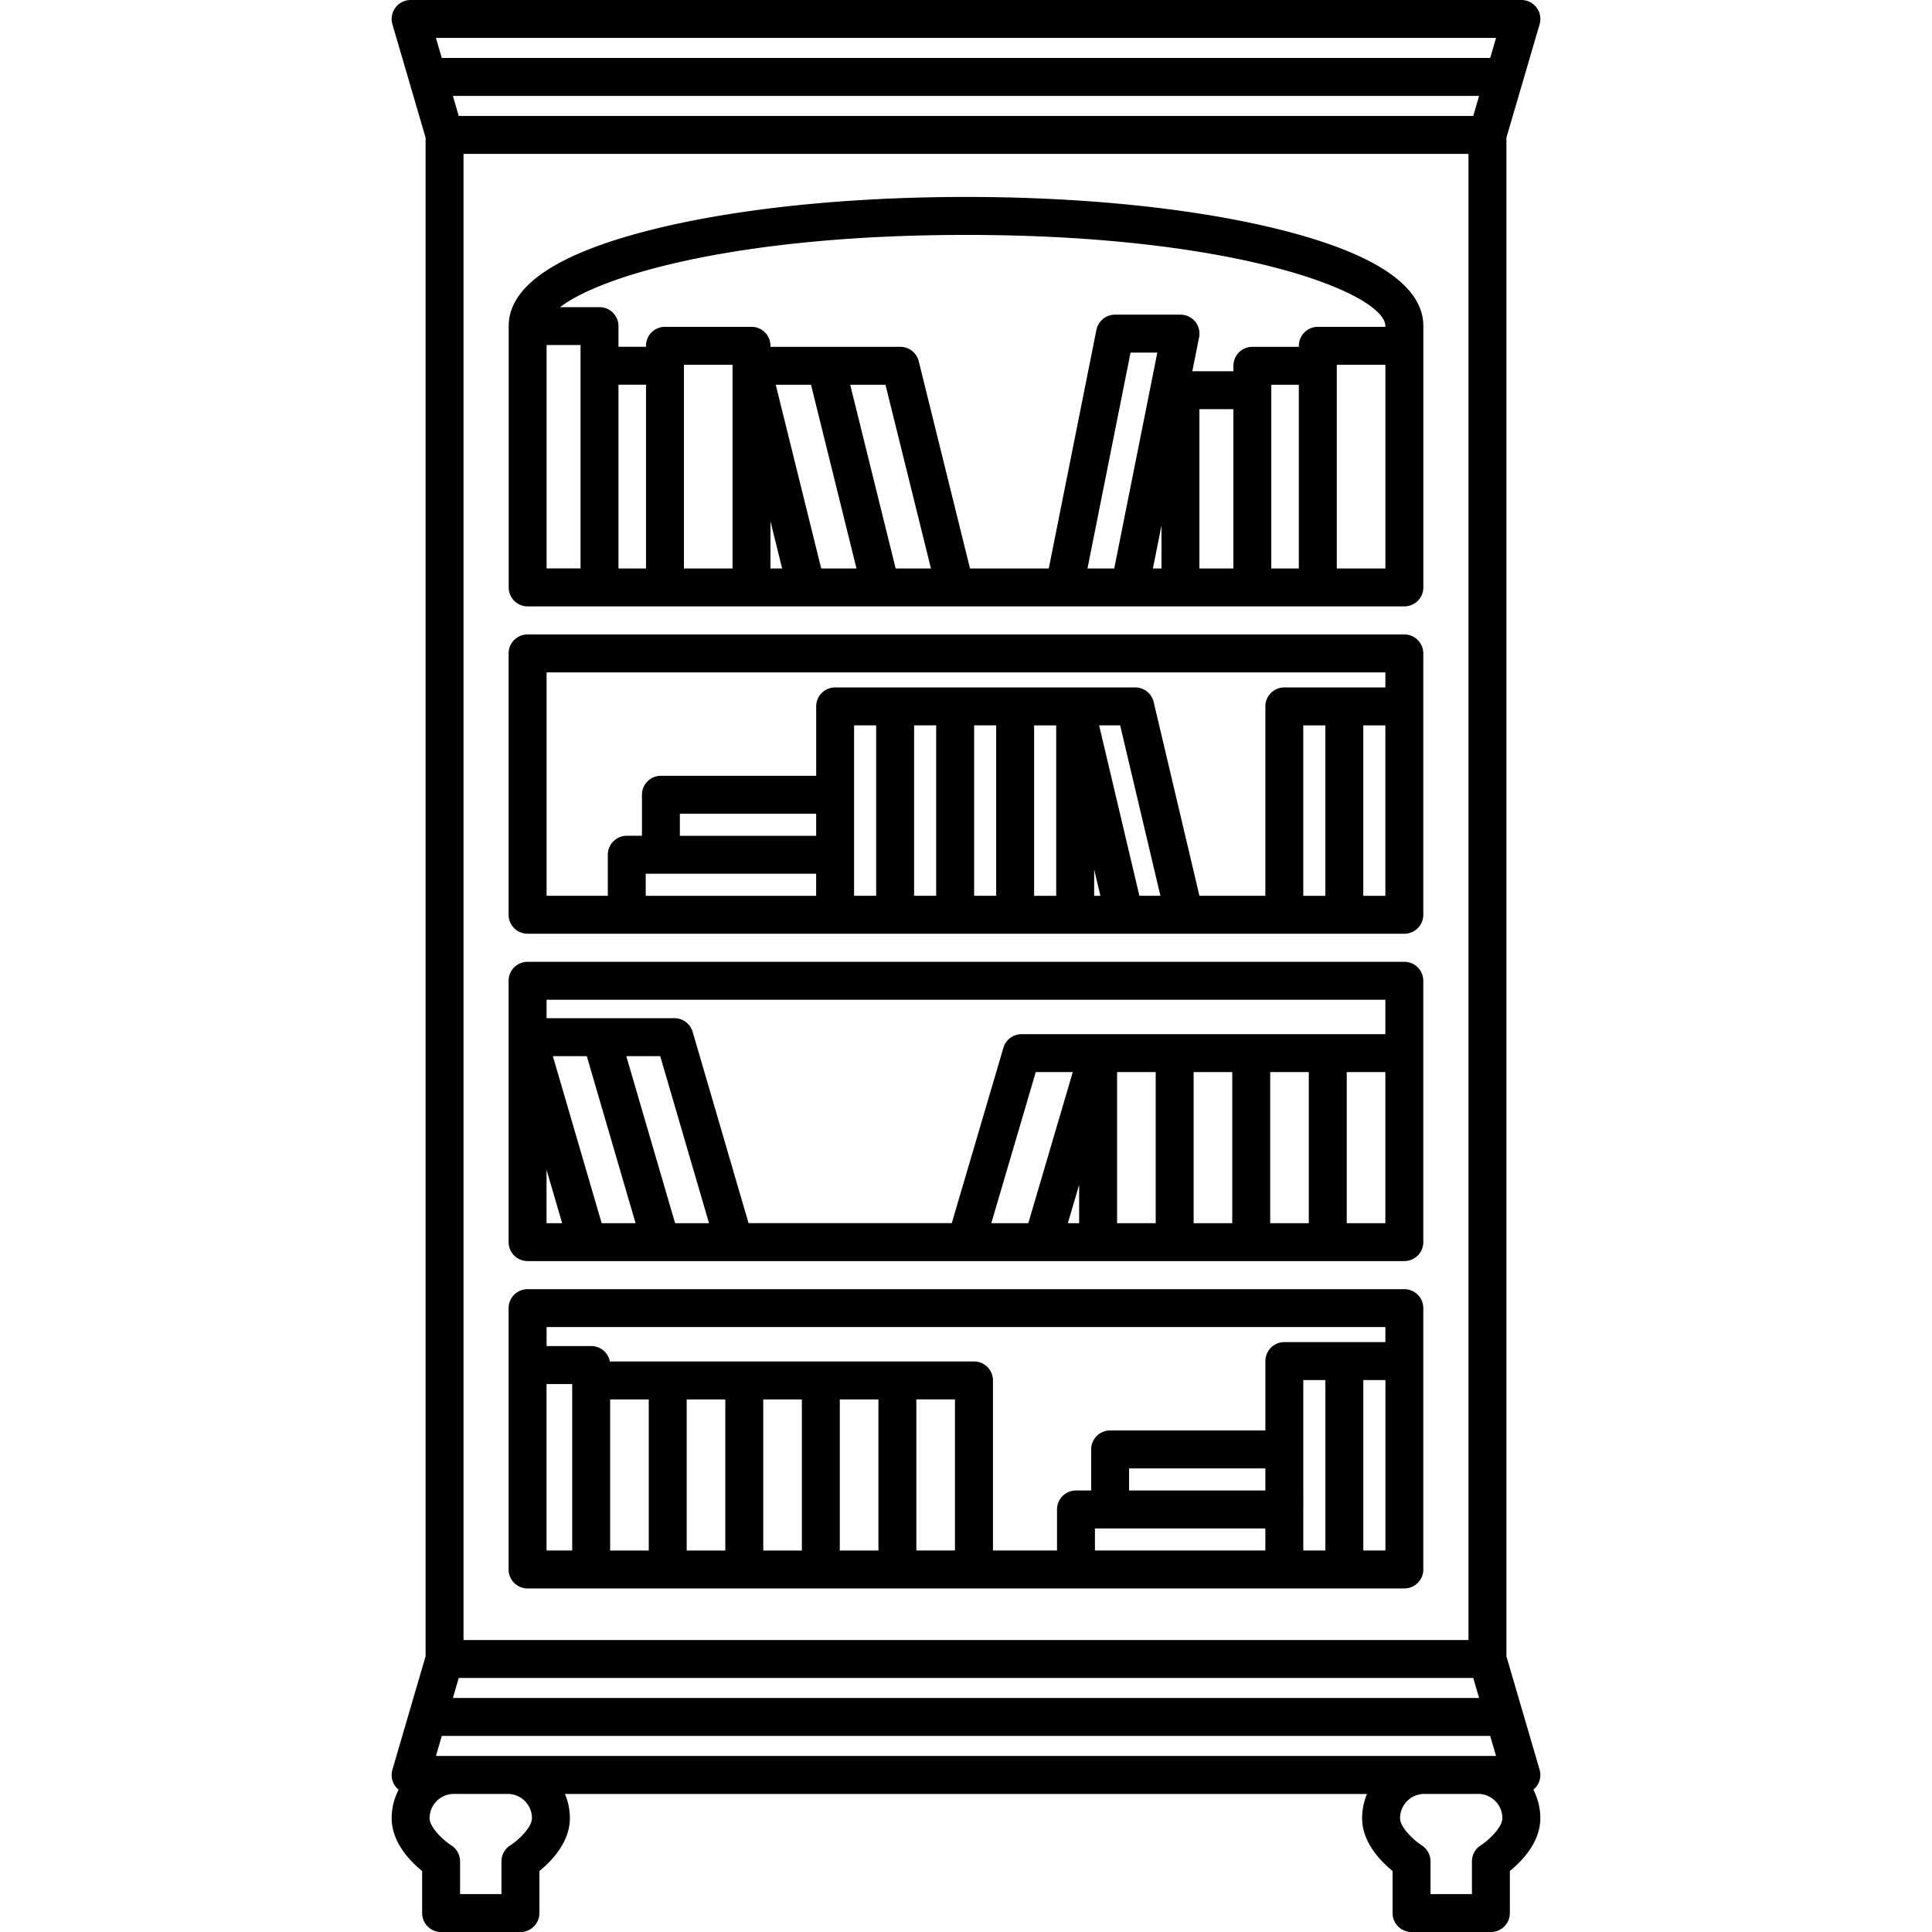 <svg xmlns="http://www.w3.org/2000/svg" viewBox="0 0 458.343 458.343"><path d="M363.77 424.57c.28-.23.537-.49.76-.787a4.502 4.502 0 0 0 .717-3.962l-7.866-26.88V32.65l7.87-26.887A4.502 4.502 0 0 0 360.93 0H97.418a4.503 4.503 0 0 0-4.32 5.763l7.864 26.888v360.29l-7.866 26.89a4.502 4.502 0 0 0 .718 3.963c.222.296.478.558.76.787a14.64 14.64 0 0 0-1.658 6.763c0 5.768 4.452 10.275 7.23 12.527v9.983a4.5 4.5 0 0 0 4.5 4.5h18.82a4.5 4.5 0 0 0 4.5-4.5v-9.98c2.78-2.254 7.23-6.76 7.23-12.53 0-2.04-.417-3.984-1.168-5.75H324.31a14.677 14.677 0 0 0-1.167 5.75c0 5.767 4.452 10.274 7.23 12.526v9.98a4.5 4.5 0 0 0 4.5 4.5h18.82a4.5 4.5 0 0 0 4.5-4.5v-9.98c2.78-2.253 7.23-6.76 7.23-12.53a14.64 14.64 0 0 0-1.656-6.764zm-260.35-7.986l1.392-4.756h248.72l1.39 4.756H103.42zM350.898 22.756l-1.392 4.756h-240.67l-1.392-4.756h243.454zM107.445 402.828l1.392-4.756h240.67l1.392 4.756H107.44zM348.38 36.512v352.56H109.962V36.512H348.38zM354.922 9l-1.392 4.756H104.812L103.42 9h251.502zM126.197 431.335c0 2.138-3.076 5.12-5.142 6.452a4.5 4.5 0 0 0-2.088 3.8v7.756h-9.82v-7.757c0-1.528-.79-2.962-2.075-3.79-2.08-1.343-5.156-4.324-5.156-6.46a5.758 5.758 0 0 1 5.752-5.752h12.78c3.17 0 5.75 2.58 5.75 5.75zm225.09 6.452a4.5 4.5 0 0 0-2.09 3.8v7.756h-9.82v-7.757a4.53 4.53 0 0 0-2.074-3.79c-2.08-1.343-5.156-4.324-5.156-6.46a5.758 5.758 0 0 1 5.752-5.752h12.77c3.17 0 5.75 2.58 5.75 5.75 0 2.14-3.078 5.12-5.14 6.453z"/><path d="M125.17 143.857h208a4.5 4.5 0 0 0 4.5-4.5v-62c0-9.512-11.393-17.197-33.863-22.844-19.99-5.024-46.497-7.79-74.636-7.79s-54.64 2.766-74.63 7.79c-22.47 5.647-33.86 13.333-33.86 22.844v62a4.5 4.5 0 0 0 4.5 4.5zm4.5-62h8.054v53h-8.053v-53zm17.054 9.414h6.533v43.59h-6.533V91.27zm15.533 43.59V86.53h11.528v48.33h-11.528zm20.53-11.17l2.766 11.177h-2.767v-11.18zm12.037 11.177l-10.788-43.59h8.37l10.787 43.588h-8.37zm17.662 0l-10.788-43.59h8.37l10.787 43.588h-8.37zm45.503 0l10.22-51.217h6.35l-10.22 51.21h-6.356zm17.56-10.193v10.193h-2.037l2.035-10.195zm17.05 10.193h-8.053V97.07h8.053v37.79zm9-43.588h6.533v43.586H301.6V91.27zm27.06 43.586h-11.52V86.53h11.528v48.33zm-99.5-79.135c65.328 0 99.5 14.084 99.5 21.635v.17h-16.02a4.5 4.5 0 0 0-4.5 4.5v.242h-11.03a4.5 4.5 0 0 0-4.5 4.5v1.3h-9.746l1.606-8.05a4.497 4.497 0 0 0-4.414-5.38h-15.533a4.5 4.5 0 0 0-4.413 3.62l-11.3 56.6h-18.684l-12.168-49.17a4.5 4.5 0 0 0-4.368-3.42h-30.804v-.243a4.5 4.5 0 0 0-4.5-4.5h-20.528a4.5 4.5 0 0 0-4.5 4.5v.24h-6.533v-4.91a4.5 4.5 0 0 0-4.5-4.5h-9.35c9.86-7.586 42.506-17.133 96.296-17.133zm-104 165.79h208a4.5 4.5 0 0 0 4.5-4.5v-62.01a4.5 4.5 0 0 0-4.5-4.5h-208a4.5 4.5 0 0 0-4.5 4.5v62a4.5 4.5 0 0 0 4.5 4.5zm68.46-23.24h-32.33v-5.236h32.335v5.235zm-40.433 9h40.435v5.238H153.19v-5.236zm49.434-35.196h5.238v40.433h-5.237v-40.43zm14.24 0h5.236v40.433h-5.237v-40.43zm14.236 0h5.237v40.433H231.1v-40.43zm14.237 40.433v-40.43h5.236v40.435h-5.24zm14.237-6.292l1.487 6.294h-1.483v-6.294zm10.735 6.294l-9.55-40.435h4.99l9.547 40.433h-4.99zm44.12 0h-5.24v-40.43h5.238v40.434zm14.235 0h-5.236v-40.43h5.237v40.434zm-199-53h199v3.565h-23.97a4.5 4.5 0 0 0-4.5 4.5v44.933h-15.64l-10.854-45.97a4.5 4.5 0 0 0-4.38-3.467H198.13a4.5 4.5 0 0 0-4.5 4.5v16.46h-36.834a4.5 4.5 0 0 0-4.5 4.5v9.737h-3.6a4.5 4.5 0 0 0-4.5 4.5v9.735H129.67v-53zm-4.5 139.657h208a4.5 4.5 0 0 0 4.5-4.5v-62a4.5 4.5 0 0 0-4.5-4.5h-208a4.5 4.5 0 0 0-4.5 4.5v62a4.5 4.5 0 0 0 4.5 4.5zm4.5-21.665l3.7 12.67h-3.7v-12.67zm1.502-26.952h8.046l11.573 39.624h-8.045l-11.574-39.62zm28.996 39.624l-11.574-39.62h8.046l11.575 39.62h-8.046zm75.016 0l10.547-35.842h8.78l-10.55 35.846h-8.78zm20.84 0h-2.68l2.68-9.103v9.106zm18.162 0h-9.16v-35.85h9.16v35.846zm9-35.842h9.16v35.846h-9.16v-35.85zm18.16 0h9.162v35.846h-9.16v-35.85zm27.323 35.846h-9.16v-35.85h9.16v35.844zm0-53v8.157h-86.3a4.5 4.5 0 0 0-4.318 3.23l-12.244 41.6h-48.213l-13.258-45.38a4.5 4.5 0 0 0-4.32-3.24h-30.34v-4.377h199zM125.16 376.84h208a4.5 4.5 0 0 0 4.5-4.5v-62a4.5 4.5 0 0 0-4.5-4.5h-208a4.5 4.5 0 0 0-4.5 4.5v62a4.5 4.5 0 0 0 4.5 4.5zm4.5-48.5h6.09v39.5h-6.09v-39.5zm15.09 3.655h9.16v35.847h-9.16v-35.85zm18.16 0h9.16v35.847h-9.16v-35.85zm18.163 0h9.16v35.847h-9.16v-35.85zm18.16 0h9.16v35.847h-9.16v-35.85zm18.16 35.847v-35.85h9.16v35.846h-9.16zM300.19 353.6h-32.33v-5.235h32.333v5.238zm-40.435 9h40.434v5.24h-40.43v-5.24zm49.435-35.2h5.238v40.436h-5.236V327.4zm19.475 40.435h-5.234v-40.437h5.24v40.435zm0-53v3.563H304.7a4.5 4.5 0 0 0-4.5 4.5v16.46h-36.834a4.5 4.5 0 0 0-4.5 4.5v9.737h-3.6a4.5 4.5 0 0 0-4.5 4.5v9.737h-15.198v-40.346a4.5 4.5 0 0 0-4.5-4.5h-86.39a4.497 4.497 0 0 0-4.416-3.654h-10.59v-4.5h199z"/></svg>